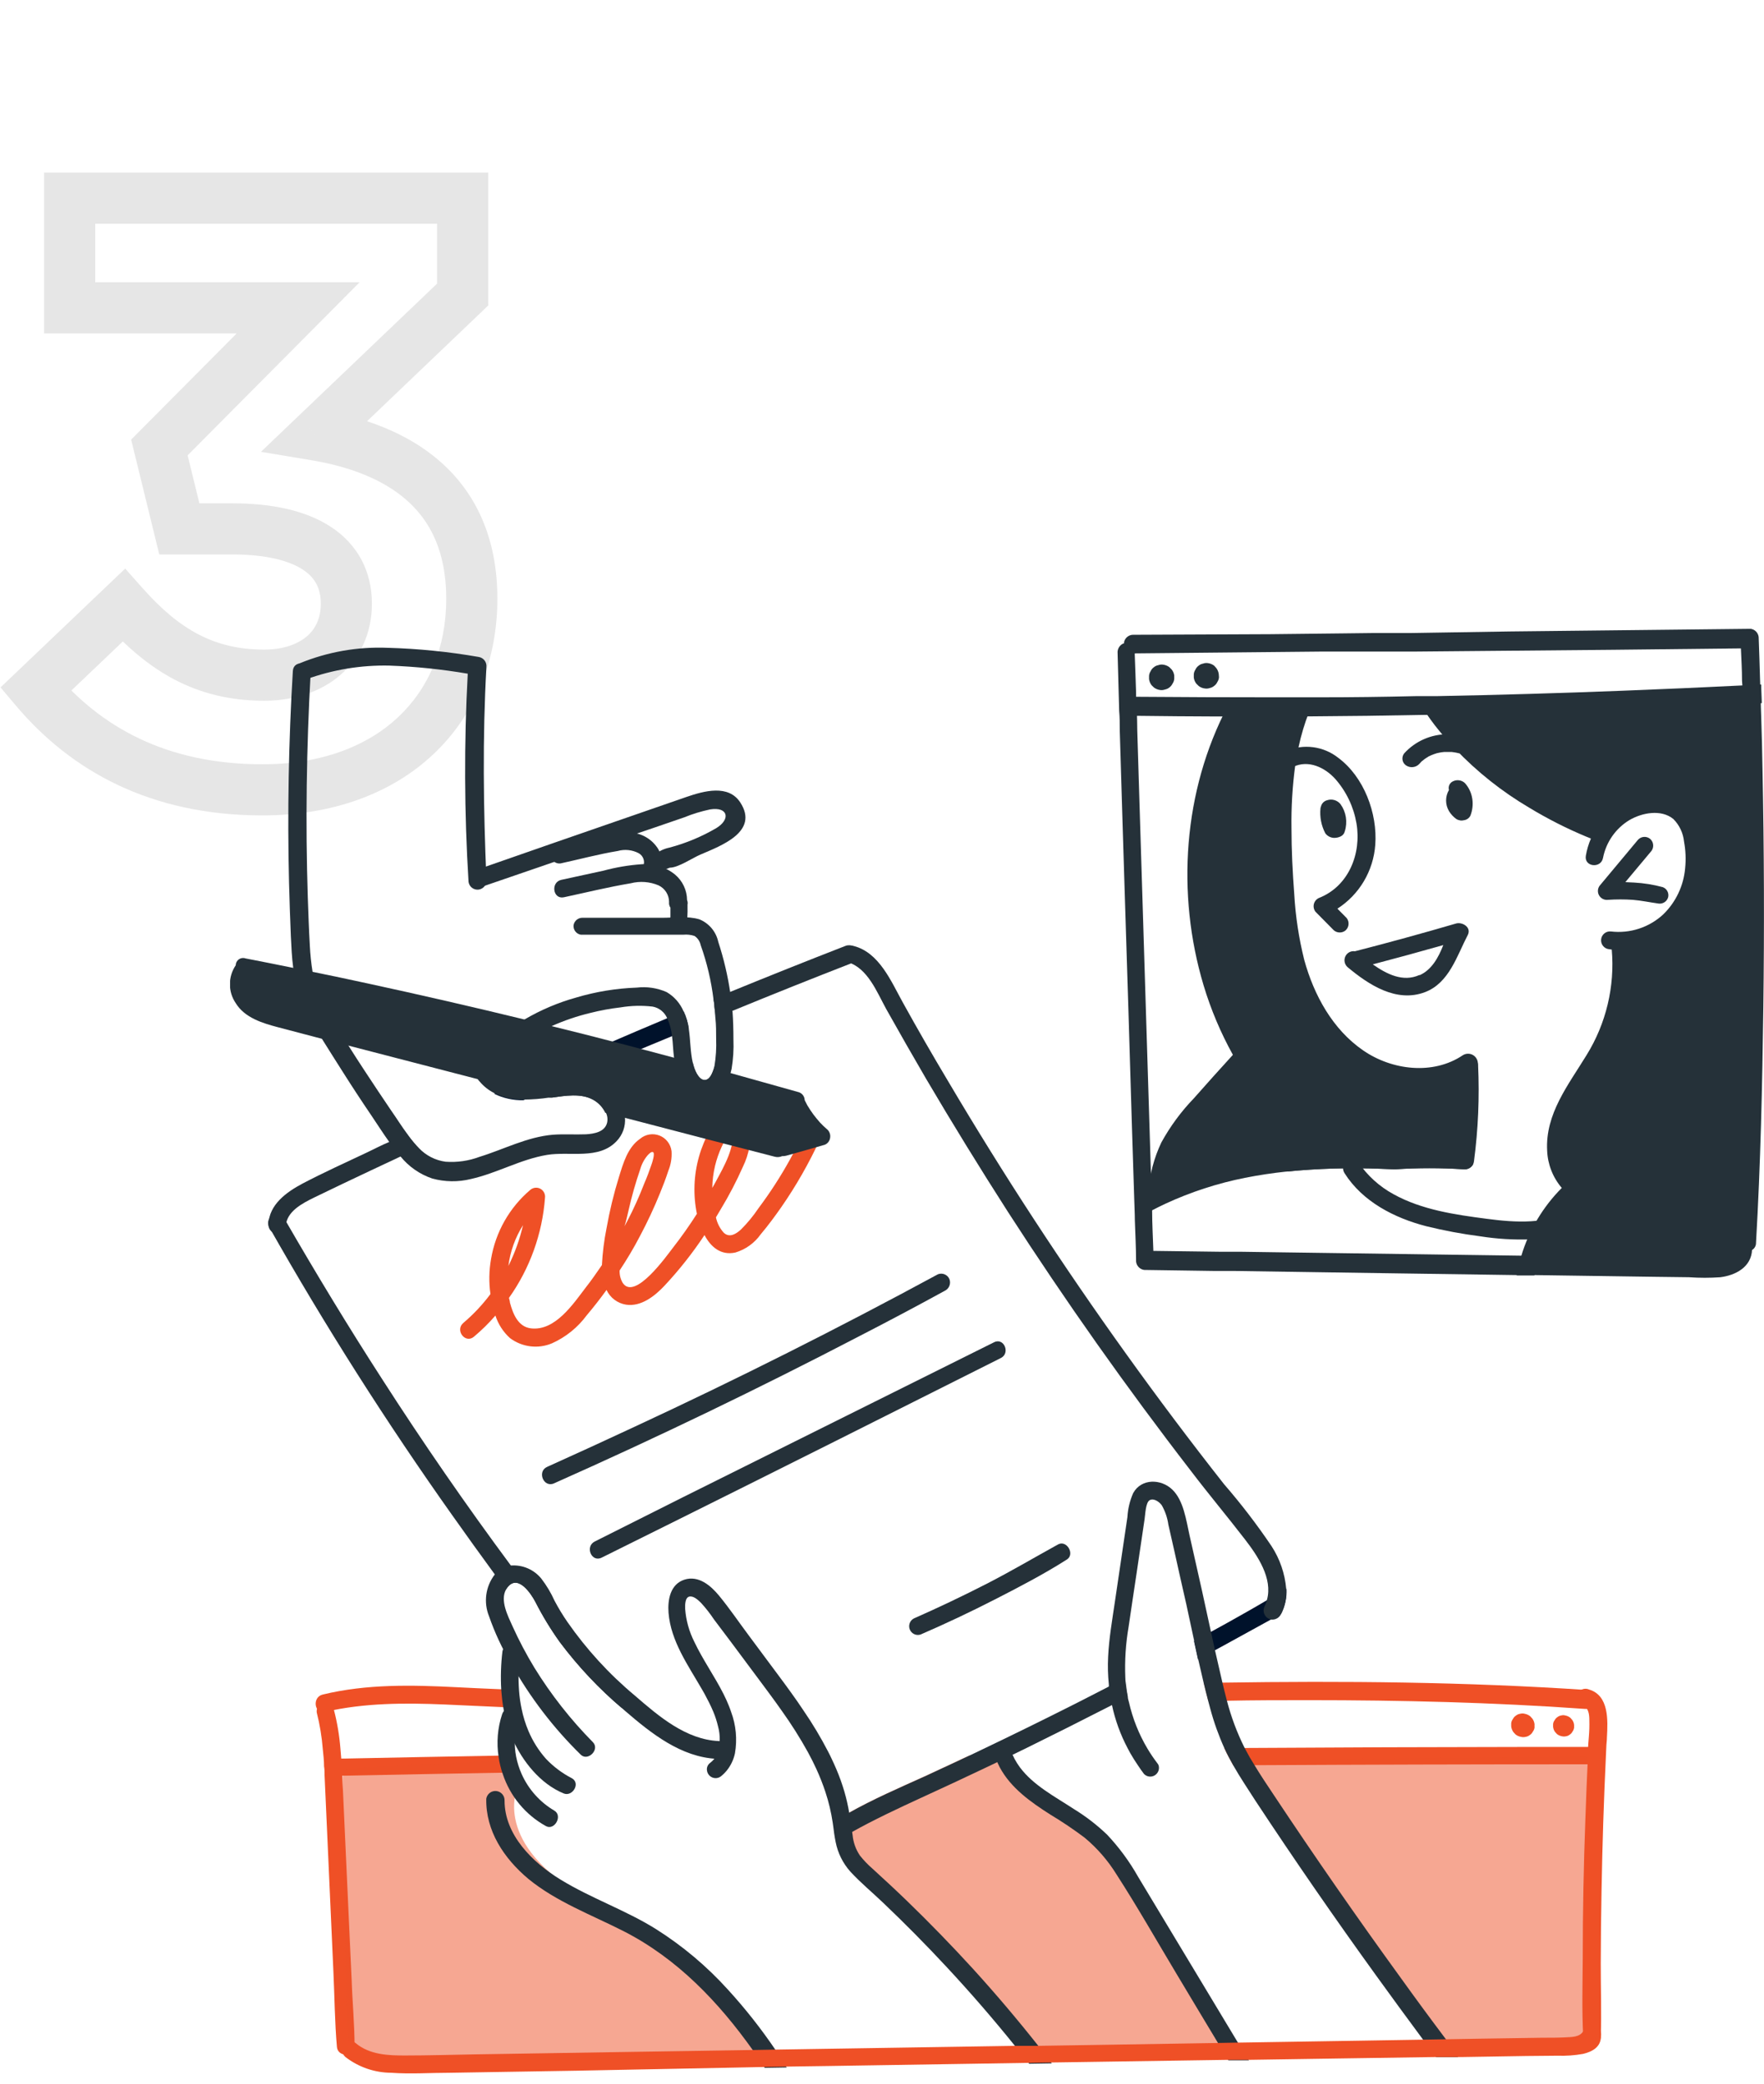 <svg width="138" height="163" viewBox="0 0 138 163" fill="none" xmlns="http://www.w3.org/2000/svg">
<path d="M23.325 24.08L24.743 25.49L28.133 22.08H23.325V24.08ZM12.47 35L11.051 33.59L10.26 34.386L10.527 35.476L12.47 35ZM14.03 41.37L12.087 41.846L12.46 43.37H14.03V41.37ZM9.674 47.35L11.169 46.021L9.794 44.474L8.295 45.902L9.674 47.35ZM2.784 53.915L1.405 52.467L0.041 53.767L1.257 55.206L2.784 53.915ZM24.689 34.025L23.308 32.578L20.416 35.34L24.361 35.998L24.689 34.025ZM36.194 23.04L37.576 24.486L38.194 23.896V23.04H36.194ZM36.194 15.5H38.194V13.5H36.194V15.5ZM5.449 15.5V13.5H3.449V15.5H5.449ZM5.449 24.08H3.449V26.08H5.449V24.08ZM21.906 22.67L11.051 33.59L13.888 36.41L24.743 25.49L21.906 22.67ZM10.527 35.476L12.087 41.846L15.972 40.894L14.412 34.524L10.527 35.476ZM14.03 43.37H18.189V39.37H14.03V43.37ZM18.189 43.37C20.857 43.37 22.638 43.863 23.69 44.554C24.628 45.169 25.095 45.997 25.095 47.22H29.095C29.095 44.673 27.968 42.576 25.884 41.209C23.914 39.917 21.242 39.37 18.189 39.37V43.37ZM25.095 47.22C25.095 48.385 24.664 49.215 23.995 49.783C23.294 50.379 22.178 50.81 20.66 50.81V54.81C22.911 54.81 25.012 54.169 26.586 52.831C28.193 51.465 29.095 49.5 29.095 47.22H25.095ZM20.66 50.81C16.774 50.81 14.029 49.239 11.169 46.021L8.18 48.679C11.56 52.481 15.315 54.81 20.66 54.81V50.81ZM8.295 45.902L1.405 52.467L4.164 55.363L11.054 48.798L8.295 45.902ZM1.257 55.206C5.52 60.251 11.725 63.78 20.529 63.78V59.78C12.954 59.78 7.849 56.809 4.312 52.624L1.257 55.206ZM20.529 63.78C26.017 63.78 30.632 62.068 33.892 59.004C37.158 55.935 38.91 51.651 38.91 46.83H34.91C34.91 50.654 33.541 53.845 31.152 56.089C28.757 58.34 25.182 59.78 20.529 59.78V63.78ZM38.91 46.83C38.91 42.043 37.2 38.54 34.462 36.124C31.798 33.774 28.332 32.605 25.018 32.052L24.361 35.998C27.287 36.486 29.931 37.461 31.816 39.124C33.629 40.723 34.91 43.102 34.91 46.83H38.91ZM26.071 35.471L37.576 24.486L34.813 21.593L23.308 32.578L26.071 35.471ZM38.194 23.04V15.5H34.194V23.04H38.194ZM36.194 13.5H5.449V17.5H36.194V13.5ZM3.449 15.5V24.08H7.449V15.5H3.449ZM5.449 26.08H23.325V22.08H5.449V26.08Z" fill="black" fill-opacity="0.1"/>
<g clip-path="url(#clip0_266_1910)">
<path d="M27.74 160.119C27.74 160.919 26.433 160.913 26.359 160.119C26.187 158.18 26.176 156.206 26.084 154.256L25.62 143.939C25.54 142.241 25.471 140.544 25.391 138.846C25.391 138.616 25.391 138.386 25.351 138.156C25.351 137.713 25.299 137.27 25.253 136.821C25.177 135.85 25.018 134.887 24.778 133.944C24.755 133.765 24.801 133.584 24.908 133.439C25.015 133.294 25.174 133.197 25.351 133.167C25.528 133.146 25.707 133.194 25.851 133.301C25.994 133.408 26.092 133.566 26.124 133.742C26.382 134.742 26.553 135.762 26.634 136.792C26.674 137.235 26.709 137.684 26.732 138.133C26.754 138.582 26.777 138.904 26.794 139.284C26.955 142.736 27.113 146.202 27.27 149.681L27.511 154.86C27.568 156.638 27.74 158.382 27.74 160.119Z" fill="#EF5026"/>
<path d="M40.533 133.581L39.107 133.518L34.804 133.322C31.67 133.19 28.502 133.19 25.437 133.898C24.583 134.105 24.4 132.747 25.242 132.545C28.679 131.711 32.22 131.792 35.721 131.97C36.798 132.028 37.869 132.074 38.946 132.12L40.333 132.177C40.368 132.649 40.435 133.118 40.533 133.581Z" fill="#EF5026"/>
<path d="M40.505 138.662H39.038C35.039 138.731 31.04 138.806 27.041 138.887H25.66C25.66 138.438 25.608 137.995 25.563 137.552H26.943C30.87 137.471 34.794 137.396 38.717 137.327L40.086 137.298C40.173 137.768 40.313 138.225 40.505 138.662Z" fill="#EF5026"/>
<path d="M96.285 160.465L81.692 160.626H80.827C80.827 160.626 67.478 146.2 66.47 145.089C66.175 144.692 65.955 144.243 65.822 143.766C65.679 143.346 65.542 142.868 65.41 142.368C65.037 140.923 64.728 139.295 64.568 138.369C64.487 137.908 64.436 137.626 64.436 137.626H65.009C65.129 137.868 65.244 138.121 65.347 138.374C65.594 138.952 65.806 139.544 65.983 140.147C66.141 140.693 66.268 141.248 66.361 141.81C68.286 140.722 70.337 139.836 72.337 138.933L73.7 138.3L75.809 137.316L78.433 137.235L78.616 137.546C78.725 137.724 78.879 137.972 79.063 138.248C79.428 138.792 79.838 139.304 80.289 139.778C81.303 140.797 84.597 143.173 85.949 143.599C87.302 144.025 96.285 160.465 96.285 160.465Z" fill="#EF5026" fill-opacity="0.5"/>
<path d="M39.691 137.73L40.533 139.681C40.533 139.681 38.425 143.841 45.117 147.995C51.809 152.15 54.41 153.001 56.524 156.143C57.647 157.779 58.684 159.473 59.629 161.218C59.629 161.218 30.845 161.483 29.659 161.483C28.473 161.483 27.213 161.144 27.127 158.031C27.041 154.918 26.789 138.858 26.789 138.518C26.789 138.179 39.691 137.73 39.691 137.73Z" fill="#EF5026" fill-opacity="0.5"/>
<path d="M123.992 133.667C116.813 133.155 109.611 132.983 102.41 132.983C100.255 132.983 98.107 132.983 95.953 133.029H94.526C94.4 132.557 94.285 132.085 94.171 131.613H95.597C105.125 131.469 114.653 131.55 124.158 132.189C125.08 132.269 124.909 133.737 123.992 133.667Z" fill="#EF5026"/>
<path d="M125.596 136.648C125.596 136.855 125.567 137.051 125.562 137.224C125.562 137.484 125.55 137.743 125.527 138H124.129C115.444 138 106.758 138.023 98.073 138.069H96.474C96.354 137.857 96.239 137.649 96.125 137.431C96.01 137.212 95.884 136.965 95.775 136.723H97.316C104.715 136.677 112.109 136.65 119.5 136.642H125.596V136.648Z" fill="#EF5026"/>
<path d="M96.789 137.644L112.671 160.125C112.671 160.125 124.129 160.7 124.33 159.619C124.53 158.537 124.748 137.39 124.748 137.39L96.789 137.644Z" fill="#EF5026" fill-opacity="0.5"/>
<path d="M100.227 126.227L99.425 126.676L95.752 128.696L94.99 129.11C94.572 129.346 94.148 129.576 93.724 129.806C93.615 129.329 93.512 128.846 93.409 128.362L94.675 127.672L96.044 126.918C97.076 126.342 98.096 125.767 99.115 125.163L100.645 124.277C100.68 124.953 100.536 125.626 100.227 126.227Z" fill="#00122B"/>
<path d="M48.692 133.639C46.876 132.102 45.239 130.365 43.81 128.46C43.087 127.454 42.441 126.394 41.88 125.289C41.542 124.651 40.562 123.172 39.754 124.093C39.692 124.161 39.639 124.236 39.594 124.317C39.301 123.931 39.021 123.534 38.723 123.166C37.6 121.632 36.496 120.097 35.411 118.563C30.236 111.268 25.434 103.712 21.025 95.926C20.955 95.757 20.954 95.567 21.022 95.398C21.091 95.229 21.224 95.094 21.392 95.023C21.559 94.958 21.744 94.959 21.91 95.026C22.076 95.094 22.21 95.222 22.285 95.385C24.721 99.603 27.241 103.763 29.883 107.854C33.087 112.841 36.45 117.709 39.972 122.458C41.584 124.63 43.236 126.787 44.928 128.932C46.161 130.516 47.416 132.085 48.692 133.639Z" fill="#253139"/>
<path d="M32.57 89.608C32.627 89.671 32.69 89.74 32.753 89.798L31.332 90.46L29.04 91.536C27.551 92.238 26.061 92.945 24.572 93.67C23.649 94.125 22.417 94.752 22.354 95.92C22.303 96.806 20.979 96.634 21.002 95.765C21.048 94.211 22.429 93.233 23.666 92.577C25.322 91.708 27.029 90.937 28.72 90.137C29.292 89.867 29.865 89.562 30.438 89.326L31.819 88.676C32.051 89.001 32.302 89.312 32.57 89.608Z" fill="#253139"/>
<path d="M53.487 79.107C53.687 79.539 53.822 79.999 53.888 80.47L52.571 81.046C50.027 82.093 47.489 83.173 44.956 84.285C43.621 84.861 42.286 85.436 40.946 86.058C40.153 86.073 39.368 85.899 38.654 85.551L40.763 84.608C42.94 83.637 45.119 82.678 47.3 81.731C48.932 81.023 50.577 80.326 52.215 79.636L53.487 79.107Z" fill="#00122B"/>
<path d="M66.699 75.309C63.559 76.529 60.431 77.779 57.314 79.061L56.306 79.469L55.968 79.613C55.968 79.32 55.922 79.038 55.888 78.727C55.888 78.537 55.848 78.341 55.819 78.151C56.26 77.962 56.701 77.783 57.142 77.576C60.141 76.349 63.145 75.15 66.155 73.98C66.968 73.68 67.518 74.981 66.699 75.309Z" fill="#253139"/>
<path d="M100.227 126.227C100.16 126.38 100.045 126.506 99.901 126.587C99.756 126.668 99.589 126.699 99.425 126.676L99.304 126.636C99.13 126.567 98.99 126.431 98.914 126.259C98.838 126.087 98.832 125.892 98.898 125.715C98.99 125.532 99.063 125.339 99.115 125.14C99.585 123.46 98.382 121.687 97.397 120.41C96.004 118.603 94.532 116.848 93.163 115.047C88.125 108.522 83.36 101.778 78.868 94.816C76.653 91.363 74.508 87.876 72.434 84.354C71.388 82.559 70.354 80.752 69.335 78.934C68.607 77.616 67.879 75.7 66.292 75.251C66.21 75.219 66.134 75.172 66.07 75.11C66.006 75.049 65.955 74.976 65.919 74.894C65.883 74.813 65.864 74.725 65.862 74.637C65.86 74.548 65.876 74.459 65.908 74.377C65.977 74.213 66.106 74.082 66.267 74.01C66.429 73.939 66.612 73.932 66.779 73.991C68.779 74.498 69.713 76.759 70.618 78.393C71.764 80.465 72.948 82.523 74.17 84.567C78.498 91.883 83.142 98.995 88.104 105.904C90.579 109.356 93.13 112.751 95.758 116.089C97.094 117.629 98.335 119.248 99.476 120.939C100.127 121.94 100.52 123.086 100.622 124.277C100.664 124.951 100.528 125.624 100.227 126.227Z" fill="#253139"/>
<path d="M62.843 88.647C62.194 90.04 61.449 91.386 60.614 92.675C60.213 93.296 59.784 93.906 59.337 94.505C58.936 95.103 58.478 95.66 57.968 96.168C57.584 96.519 57.068 96.847 56.615 96.415C56.312 96.077 56.102 95.664 56.008 95.218C56.14 95 56.272 94.781 56.398 94.562C57.039 93.501 57.614 92.4 58.117 91.265C58.601 90.278 58.8 89.173 58.689 88.077C58.587 87.525 58.34 87.011 57.973 86.587C57.907 86.505 57.823 86.439 57.728 86.394C57.633 86.349 57.529 86.325 57.423 86.325C57.318 86.325 57.214 86.349 57.119 86.394C57.024 86.439 56.94 86.505 56.873 86.587C55.843 87.688 55.091 89.022 54.681 90.476C54.272 91.93 54.216 93.462 54.519 94.942C53.934 95.859 53.31 96.743 52.645 97.595C52.169 98.205 49.66 101.772 48.715 100.345C48.544 100.051 48.46 99.713 48.474 99.373C49.047 98.504 49.563 97.647 50.055 96.703C50.636 95.613 51.16 94.493 51.625 93.348C51.86 92.773 52.084 92.197 52.284 91.576C52.485 91.09 52.571 90.564 52.536 90.04C52.503 89.771 52.399 89.516 52.233 89.301C52.068 89.087 51.849 88.921 51.598 88.822C51.347 88.722 51.074 88.693 50.807 88.736C50.541 88.779 50.291 88.893 50.084 89.067C49.093 89.746 48.755 90.995 48.417 92.076C48.011 93.388 47.688 94.724 47.449 96.076C47.258 97.025 47.138 97.986 47.088 98.953C46.687 99.528 46.28 100.132 45.844 100.679C44.847 101.985 43.432 104.131 41.53 103.901C40.516 103.775 40.127 102.75 39.892 101.882C39.892 101.761 39.84 101.64 39.817 101.519C41.45 99.218 42.425 96.511 42.636 93.693C42.655 93.553 42.63 93.41 42.566 93.283C42.502 93.156 42.402 93.052 42.278 92.984C42.154 92.916 42.012 92.888 41.871 92.903C41.731 92.917 41.598 92.974 41.49 93.066C39.857 94.449 38.767 96.371 38.413 98.487C38.255 99.39 38.239 100.312 38.368 101.22C37.747 102.052 37.034 102.811 36.242 103.481C35.578 104.057 36.403 105.121 37.073 104.557C37.677 104.051 38.241 103.497 38.757 102.9C38.976 103.581 39.372 104.19 39.903 104.667C40.366 105.014 40.911 105.234 41.485 105.305C42.059 105.377 42.641 105.298 43.175 105.075C44.257 104.591 45.196 103.834 45.902 102.877C46.44 102.24 46.956 101.58 47.449 100.898C47.591 101.2 47.805 101.463 48.071 101.664C48.338 101.864 48.649 101.996 48.978 102.048C50.153 102.227 51.23 101.369 51.98 100.57C53.133 99.338 54.181 98.012 55.114 96.605C55.596 97.52 56.386 98.222 57.532 97.969C58.33 97.729 59.026 97.229 59.509 96.547C60.082 95.868 60.614 95.149 61.124 94.418C62.278 92.755 63.284 90.993 64.132 89.153C64.499 88.348 63.221 87.847 62.843 88.647ZM40.917 95.828C40.661 96.934 40.276 98.006 39.771 99.022C39.916 97.886 40.307 96.796 40.917 95.828ZM49.179 94.643C49.422 93.566 49.724 92.504 50.084 91.461C50.196 91.061 50.391 90.691 50.657 90.373C50.749 90.275 50.983 90.011 51.11 90.137C51.236 90.264 51.035 90.903 50.966 91.093C50.794 91.593 50.611 92.094 50.393 92.589C50.011 93.582 49.572 94.555 49.076 95.506C49.007 95.644 48.927 95.776 48.858 95.915C48.995 95.477 49.081 95.046 49.179 94.643ZM55.939 91.19C56.188 90.15 56.644 89.171 57.28 88.313C57.578 89.637 56.598 91.305 56.042 92.341C55.939 92.543 55.825 92.738 55.722 92.917C55.731 92.335 55.804 91.756 55.939 91.19Z" fill="#EF5026"/>
<path d="M48.239 89.257C46.847 90.736 44.578 90.04 42.802 90.333C40.734 90.672 38.878 91.766 36.838 92.22C35.843 92.466 34.801 92.452 33.813 92.18C32.84 91.852 31.98 91.253 31.332 90.454C31.292 90.408 31.252 90.368 31.218 90.322C30.948 89.999 30.696 89.66 30.45 89.32C29.963 88.641 29.516 87.933 29.052 87.249C28.288 86.125 27.547 84.995 26.829 83.86C26.285 83.014 25.74 82.133 25.213 81.299C25.047 81.028 24.887 80.758 24.726 80.488C24.074 79.447 23.565 78.322 23.214 77.144C23.091 76.672 22.999 76.191 22.939 75.706C22.83 74.889 22.795 74.06 22.755 73.237C22.698 71.845 22.646 70.447 22.612 69.054C22.478 63.53 22.578 58.006 22.91 52.482C22.962 51.584 24.337 51.751 24.302 52.638C23.976 58.478 23.89 64.336 24.079 70.182C24.125 71.448 24.165 72.719 24.239 73.986C24.272 74.662 24.343 75.336 24.451 76.005C24.536 76.506 24.669 76.997 24.846 77.472C25.271 78.533 25.805 79.545 26.439 80.493C26.714 80.942 27.012 81.385 27.287 81.828C27.694 82.479 28.112 83.123 28.536 83.767C29.216 84.803 29.905 85.837 30.605 86.869C31.011 87.444 31.407 88.083 31.842 88.67C32.071 88.995 32.317 89.306 32.581 89.602C32.638 89.665 32.701 89.735 32.764 89.792C33.319 90.382 34.06 90.762 34.861 90.868C35.765 90.933 36.672 90.802 37.52 90.483C39.399 89.907 41.227 88.929 43.249 88.756C44.114 88.693 44.968 88.756 45.844 88.722C46.475 88.681 47.311 88.549 47.494 87.818C47.555 87.546 47.519 87.261 47.391 87.013C47.167 86.584 46.817 86.235 46.389 86.012C45.438 85.494 44.212 85.707 43.192 85.85H42.968C42.303 85.951 41.63 86.003 40.957 86.006C40.164 86.021 39.379 85.847 38.666 85.499C38.226 85.278 37.836 84.969 37.52 84.59C37.441 84.517 37.38 84.429 37.339 84.329C37.298 84.231 37.279 84.124 37.283 84.017C37.287 83.909 37.315 83.805 37.363 83.709C37.411 83.613 37.48 83.529 37.563 83.463C37.647 83.397 37.744 83.349 37.848 83.324C37.952 83.299 38.06 83.296 38.164 83.317C38.269 83.338 38.368 83.381 38.455 83.444C38.541 83.507 38.613 83.588 38.666 83.681C38.934 83.963 39.258 84.187 39.617 84.337C39.976 84.488 40.362 84.562 40.751 84.556C40.972 84.57 41.194 84.57 41.416 84.556C42.602 84.498 43.776 84.205 44.962 84.234C45.2 84.238 45.437 84.257 45.672 84.291C46.278 84.366 46.856 84.584 47.361 84.927C47.866 85.27 48.283 85.729 48.577 86.265C48.762 86.622 48.87 87.014 48.892 87.416C48.92 87.751 48.876 88.09 48.764 88.407C48.651 88.725 48.472 89.014 48.239 89.257Z" fill="#253139"/>
<path d="M53.785 70.763C53.805 70.68 53.805 70.593 53.785 70.51L53.751 70.406C53.747 70.024 53.661 69.646 53.498 69.3C53.335 68.955 53.098 68.649 52.806 68.404C52.072 67.809 51.138 67.52 50.199 67.598C49.186 67.669 48.182 67.838 47.202 68.105L43.919 68.818C43.06 69.002 43.249 70.366 44.114 70.182C45.833 69.814 47.586 69.382 49.339 69.089C50.063 68.903 50.827 68.96 51.516 69.25C51.763 69.365 51.972 69.549 52.118 69.779C52.264 70.009 52.342 70.277 52.341 70.55C52.322 70.708 52.361 70.868 52.45 70.999V71.724C52.428 71.809 52.428 71.898 52.45 71.983C52.466 72.069 52.506 72.149 52.565 72.213C52.62 72.285 52.689 72.345 52.768 72.39C52.846 72.434 52.933 72.462 53.023 72.472C53.109 72.483 53.197 72.477 53.281 72.453C53.364 72.429 53.442 72.389 53.51 72.334L53.642 72.207C53.713 72.11 53.757 71.994 53.768 71.874C53.791 71.488 53.791 71.126 53.785 70.763Z" fill="#253139"/>
<path d="M38.053 52.166C38.071 51.98 38.016 51.795 37.901 51.649C37.785 51.503 37.618 51.408 37.434 51.383C35.086 50.975 32.712 50.736 30.329 50.67C27.978 50.574 25.634 50.986 23.454 51.878C23.303 51.956 23.186 52.089 23.128 52.249C23.069 52.41 23.073 52.587 23.139 52.745C23.205 52.903 23.328 53.03 23.483 53.1C23.638 53.171 23.814 53.181 23.976 53.127C26.056 52.374 28.256 52.013 30.467 52.062C32.52 52.138 34.566 52.349 36.592 52.695C36.3 58.12 36.321 63.557 36.655 68.979C36.681 69.165 36.78 69.334 36.93 69.446C37.08 69.559 37.268 69.607 37.454 69.581C37.639 69.554 37.806 69.454 37.919 69.304C38.031 69.153 38.079 68.964 38.053 68.778C37.818 63.237 37.743 57.713 38.053 52.166Z" fill="#253139"/>
<path d="M51.327 66.171C51.079 65.85 50.763 65.589 50.401 65.406C50.039 65.224 49.641 65.126 49.236 65.118C48.319 65.138 47.408 65.278 46.526 65.533L43.661 66.189C43.485 66.217 43.326 66.313 43.219 66.457C43.112 66.601 43.065 66.781 43.089 66.96C43.115 67.136 43.21 67.296 43.353 67.403C43.495 67.511 43.674 67.558 43.851 67.535C45.34 67.213 46.824 66.81 48.325 66.563C48.878 66.408 49.468 66.472 49.975 66.741C50.141 66.836 50.268 66.987 50.334 67.167C50.4 67.347 50.4 67.544 50.336 67.725C50.05 68.415 51.133 69.071 51.516 68.387C51.709 68.041 51.793 67.645 51.76 67.25C51.726 66.855 51.575 66.48 51.327 66.171Z" fill="#253139"/>
<path d="M57.916 62.771C56.982 61.326 55.051 61.873 53.711 62.333L43.358 65.918L37.399 67.995C36.557 68.295 37.102 69.566 37.938 69.278C40.902 68.266 43.858 67.247 46.807 66.223L51.23 64.721L53.522 63.933C54.178 63.665 54.857 63.457 55.55 63.312C56.976 63.081 57.165 64.088 56.037 64.773C54.89 65.444 53.659 65.957 52.376 66.298C51.975 66.378 51.598 66.551 51.276 66.804C51.121 66.938 51.025 67.127 51.006 67.331C50.988 67.535 51.05 67.738 51.178 67.897C51.493 68.191 51.998 68.041 52.393 67.869C53.063 67.869 54.169 67.109 54.794 66.844C56.386 66.16 59.406 65.061 57.916 62.771Z" fill="#253139"/>
<path d="M57.377 81.305C57.408 82.075 57.36 82.846 57.234 83.606C57.211 83.718 57.183 83.833 57.148 83.952C56.816 85.103 56.002 86.161 54.662 85.805C53.321 85.448 52.903 84.021 52.731 82.743C52.697 82.444 52.668 82.168 52.651 81.886C52.634 81.604 52.611 81.311 52.571 81.028C52.522 80.553 52.396 80.088 52.198 79.653C52.098 79.416 51.941 79.208 51.741 79.047C51.541 78.886 51.304 78.778 51.052 78.733C50.217 78.636 49.372 78.657 48.543 78.796C47.749 78.888 46.963 79.032 46.188 79.228C45.15 79.477 44.138 79.822 43.163 80.257C42.667 80.482 42.185 80.736 41.719 81.017C40.505 81.754 39.313 82.95 39.697 84.469C39.715 84.561 39.713 84.656 39.691 84.746C39.668 84.837 39.625 84.921 39.565 84.993C39.448 85.141 39.281 85.241 39.095 85.275C38.91 85.296 38.724 85.244 38.575 85.132C38.426 85.02 38.325 84.855 38.293 84.671C37.852 82.945 38.912 81.259 40.258 80.263C40.516 80.073 40.791 79.895 41.066 79.722C42.325 78.986 43.673 78.416 45.077 78.025C46.619 77.566 48.213 77.305 49.821 77.248C50.615 77.154 51.42 77.276 52.152 77.599C52.744 77.945 53.208 78.474 53.476 79.107C53.681 79.546 53.82 80.013 53.888 80.493C54.02 81.374 53.997 82.283 54.203 83.152C54.226 83.259 54.255 83.365 54.289 83.468C54.398 83.837 54.753 84.654 55.275 84.469C55.578 84.354 55.733 83.929 55.848 83.595C55.848 83.532 55.848 83.468 55.888 83.411C56.008 82.698 56.054 81.975 56.025 81.253C56.025 80.718 56.025 80.177 55.968 79.642C55.968 79.348 55.922 79.066 55.888 78.756C55.888 78.566 55.848 78.37 55.819 78.18C55.642 76.73 55.306 75.304 54.816 73.928C54.755 73.634 54.583 73.376 54.335 73.209C54.051 73.115 53.751 73.082 53.453 73.111H50.783C49.007 73.111 47.219 73.111 45.443 73.111C45.27 73.084 45.115 72.991 45.008 72.852C44.901 72.713 44.852 72.537 44.87 72.363C44.901 72.191 44.995 72.037 45.132 71.931C45.27 71.824 45.442 71.773 45.615 71.787H51.797C52.731 71.787 53.802 71.632 54.713 71.908C55.084 72.058 55.412 72.297 55.67 72.604C55.928 72.911 56.107 73.277 56.191 73.669C56.621 74.982 56.938 76.329 57.137 77.697C57.194 78.054 57.24 78.416 57.274 78.779C57.274 78.9 57.274 79.026 57.309 79.153C57.355 79.803 57.377 80.551 57.377 81.305Z" fill="#253139"/>
<path d="M64.946 88.963C64.935 89.088 64.89 89.208 64.816 89.31C64.743 89.411 64.643 89.49 64.528 89.539C63.519 89.832 62.511 90.114 61.508 90.396C61.404 90.424 61.295 90.436 61.187 90.431C61.007 90.51 60.805 90.526 60.614 90.477C57.032 89.556 53.468 88.632 49.924 87.703L48.887 87.433L47.351 87.036C47.141 86.604 46.805 86.247 46.389 86.012C45.438 85.494 44.212 85.707 43.192 85.85H42.968L39.565 84.976L38.293 84.642L37.388 84.412L31.086 82.778L27.27 81.788L25.207 81.259C24.062 80.96 22.887 80.649 21.73 80.344C20.573 80.039 19.146 79.619 18.441 78.462C18.144 78.027 17.985 77.511 17.985 76.983C17.985 76.456 18.144 75.94 18.441 75.504C18.442 75.413 18.464 75.323 18.506 75.241C18.548 75.16 18.609 75.09 18.683 75.037C18.758 74.984 18.844 74.95 18.934 74.937C19.025 74.924 19.117 74.933 19.203 74.964C20.452 75.205 21.697 75.453 22.939 75.706L24.44 76.011C25.906 76.31 27.369 76.619 28.828 76.937C32.919 77.823 36.998 78.761 41.066 79.751L43.163 80.263L45.753 80.908C48.086 81.498 50.413 82.106 52.731 82.732L54.203 83.123C54.226 83.23 54.255 83.336 54.289 83.439C54.398 83.808 54.753 84.625 55.275 84.441C55.578 84.326 55.733 83.9 55.848 83.566L57.177 83.94C58.941 84.435 60.719 84.934 62.511 85.436C62.638 85.482 62.747 85.566 62.826 85.676C62.905 85.785 62.949 85.917 62.952 86.052C62.986 86.115 63.015 86.184 63.049 86.242C63.084 86.299 63.124 86.386 63.158 86.455C63.33 86.737 63.479 86.967 63.639 87.18C63.8 87.393 63.978 87.606 64.155 87.807L64.304 87.957L64.396 88.054L64.671 88.302C64.77 88.378 64.848 88.48 64.896 88.596C64.945 88.712 64.962 88.839 64.946 88.963Z" fill="#253139"/>
<path d="M97.706 161.155H96.096L95.265 159.763C94.194 157.99 93.134 156.212 92.068 154.434C90.504 151.828 88.997 149.169 87.347 146.614C86.675 145.526 85.832 144.554 84.849 143.737C83.993 143.093 83.104 142.494 82.185 141.942C80.644 140.964 79.08 139.859 78.209 138.231C78.078 137.982 77.965 137.724 77.871 137.459C77.835 137.366 77.82 137.266 77.828 137.166C77.836 137.067 77.866 136.97 77.917 136.884H79.063C79.237 137.366 79.48 137.82 79.785 138.231C80.839 139.652 82.54 140.532 84.001 141.493C84.937 142.066 85.809 142.737 86.603 143.496C87.542 144.492 88.358 145.599 89.032 146.793C90.636 149.447 92.234 152.102 93.827 154.756L96.841 159.763C97.144 160.24 97.425 160.689 97.706 161.155Z" fill="#253139"/>
<path d="M82.283 161.391L80.512 161.42C80.151 160.954 79.785 160.499 79.418 160.045C77.703 157.915 75.915 155.852 74.055 153.853C72.444 152.119 70.782 150.439 69.071 148.812C68.229 148.007 67.312 147.253 66.521 146.39C65.941 145.74 65.545 144.945 65.376 144.088C65.33 143.864 65.29 143.634 65.255 143.392C65.221 143.15 65.186 142.817 65.146 142.575C65.024 141.756 64.833 140.95 64.573 140.164C64.371 139.555 64.135 138.958 63.869 138.374C63.663 137.926 63.439 137.477 63.198 137.039C62.584 135.931 61.907 134.859 61.17 133.829C60.849 133.368 60.511 132.908 60.173 132.448L59.446 131.469L57.154 128.391L55.853 126.665C55.552 126.212 55.217 125.783 54.851 125.382C54.656 125.192 54.278 124.806 53.928 124.881C53.579 124.956 53.59 125.577 53.602 125.859C53.67 126.747 53.912 127.613 54.312 128.408C54.983 129.829 55.899 131.107 56.604 132.505C56.759 132.81 56.902 133.127 57.028 133.443C57.085 133.587 57.142 133.737 57.194 133.898C57.579 134.93 57.684 136.046 57.498 137.131C57.394 137.632 57.172 138.099 56.85 138.495C56.712 138.663 56.557 138.815 56.386 138.95C56.291 139.02 56.18 139.063 56.063 139.077C55.947 139.091 55.828 139.074 55.72 139.028C55.611 138.983 55.517 138.909 55.445 138.816C55.373 138.723 55.326 138.612 55.309 138.495C55.288 138.38 55.301 138.261 55.346 138.153C55.391 138.045 55.465 137.952 55.561 137.885C55.817 137.691 56.015 137.43 56.134 137.131C56.348 136.452 56.362 135.724 56.174 135.037C56.082 134.644 55.957 134.259 55.802 133.886C55.601 133.409 55.367 132.948 55.12 132.494C55.046 132.367 54.971 132.24 54.902 132.114C53.825 130.244 52.485 128.379 52.301 126.158C52.221 125.14 52.433 123.914 53.544 123.557C54.656 123.201 55.613 124.035 56.249 124.806C57.074 125.807 57.813 126.901 58.592 127.942C59.371 128.984 60.15 130.031 60.924 131.078C61.256 131.521 61.589 131.976 61.915 132.43C62.242 132.885 62.562 133.34 62.872 133.811C63.573 134.833 64.21 135.898 64.78 136.999C64.894 137.218 64.992 137.413 65.083 137.615C65.175 137.816 65.318 138.11 65.421 138.363C65.668 138.94 65.88 139.532 66.057 140.135C66.216 140.681 66.342 141.237 66.435 141.798C66.516 142.293 66.584 142.794 66.665 143.3L66.699 143.53C66.751 144.105 66.948 144.658 67.272 145.136C67.566 145.507 67.894 145.85 68.252 146.16C69.163 146.988 70.068 147.828 70.95 148.68C72.722 150.395 74.441 152.163 76.106 153.985C77.883 155.938 79.588 157.948 81.223 160.016L81.704 160.626L82.283 161.391Z" fill="#253139"/>
<path d="M56.077 137.575C53.275 137.436 50.961 135.595 48.921 133.84L48.692 133.639C46.876 132.102 45.239 130.365 43.81 128.46C43.087 127.454 42.441 126.394 41.88 125.289C41.542 124.651 40.562 123.172 39.754 124.093C39.692 124.161 39.639 124.236 39.594 124.317C39.101 125.18 39.731 126.389 40.092 127.194C40.599 128.314 41.173 129.401 41.811 130.451C43.114 132.562 44.651 134.518 46.394 136.28C46.933 136.855 45.993 137.782 45.438 137.252C43.285 135.146 41.446 132.739 39.978 130.106C39.282 128.94 38.706 127.706 38.259 126.423C38.04 125.887 37.967 125.302 38.045 124.729C38.123 124.155 38.351 123.612 38.706 123.155C38.778 123.072 38.857 122.995 38.941 122.924C39.226 122.672 39.578 122.508 39.955 122.453C40.407 122.416 40.861 122.49 41.278 122.668C41.695 122.847 42.063 123.124 42.349 123.477C42.759 124.01 43.105 124.589 43.381 125.203C43.684 125.777 44.021 126.332 44.389 126.866C45.883 129.012 47.655 130.947 49.66 132.62C51.539 134.249 53.671 136.073 56.237 136.182C57.148 136.217 56.959 137.626 56.077 137.575Z" fill="#253139"/>
<path d="M44.097 140.279C42.275 139.531 40.871 137.77 40.086 135.998C39.758 135.231 39.521 134.427 39.382 133.604C39.301 133.144 39.25 132.678 39.216 132.212C39.154 131.194 39.185 130.174 39.307 129.162C39.338 128.99 39.432 128.837 39.571 128.733C39.71 128.629 39.884 128.582 40.056 128.602C40.228 128.621 40.387 128.707 40.499 128.839C40.611 128.972 40.668 129.143 40.659 129.317C40.553 130.298 40.536 131.286 40.608 132.269C40.643 132.739 40.71 133.206 40.808 133.668C40.927 134.26 41.106 134.838 41.341 135.394C41.676 136.189 42.139 136.924 42.711 137.569C43.295 138.185 43.979 138.698 44.733 139.088C45.443 139.473 44.79 140.561 44.097 140.279Z" fill="#253139"/>
<path d="M42.711 142.834C41.117 141.955 39.912 140.504 39.336 138.771C39.182 138.337 39.073 137.888 39.009 137.431C38.831 136.307 38.926 135.156 39.284 134.076C39.559 133.247 40.808 133.748 40.539 134.577C40.25 135.492 40.194 136.465 40.379 137.408C40.471 137.869 40.613 138.318 40.803 138.748C41.339 139.953 42.236 140.959 43.369 141.625C44.04 142.028 43.381 143.202 42.711 142.834Z" fill="#253139"/>
<path d="M61.543 161.713L59.824 161.742C59.715 161.569 59.595 161.391 59.474 161.218C59.279 160.931 59.079 160.643 58.901 160.367C56.237 156.621 53.006 153.203 48.772 151.045C46.257 149.768 43.501 148.743 41.324 146.954C39.41 145.343 37.989 143.191 38.041 140.688C38.073 140.506 38.172 140.344 38.318 140.233C38.465 140.123 38.648 140.072 38.83 140.092C39.012 140.112 39.18 140.2 39.299 140.34C39.419 140.479 39.481 140.659 39.473 140.843C39.473 143.519 41.651 145.676 43.862 147.023C46.245 148.484 48.944 149.405 51.31 150.884C53.401 152.202 55.301 153.801 56.959 155.637C58.311 157.117 59.554 158.694 60.678 160.355C60.97 160.816 61.268 161.253 61.543 161.713Z" fill="#253139"/>
<path d="M88.213 132.735L87.324 133.196L86.952 133.386C84.66 134.559 82.369 135.71 80.077 136.838L79.991 136.878L78.627 137.54L77.121 138.259C75.459 139.053 73.78 139.83 72.102 140.601C70.24 141.459 68.378 142.327 66.602 143.323C66.521 142.817 66.453 142.316 66.372 141.821C68.297 140.734 70.349 139.847 72.348 138.944L73.712 138.311L75.82 137.327L76.651 136.93C79.118 135.752 81.576 134.546 84.024 133.311C84.912 132.856 85.806 132.407 86.689 131.947L86.935 131.82L88.001 131.245C88.001 131.458 88.029 131.613 88.052 131.774C88.104 132.091 88.15 132.413 88.213 132.735Z" fill="#253139"/>
<path d="M114.075 160.913H112.356C112.001 160.447 111.657 159.981 111.307 159.509C110.081 157.856 108.868 156.199 107.669 154.538C104.419 150.042 101.266 145.477 98.21 140.843C97.637 139.945 97.024 139.042 96.491 138.104C96.371 137.891 96.256 137.684 96.142 137.465C96.027 137.247 95.901 136.999 95.792 136.757C95.341 135.761 94.971 134.73 94.687 133.673C94.629 133.466 94.572 133.259 94.52 133.052C94.394 132.58 94.28 132.108 94.165 131.636C94.022 131.026 93.879 130.416 93.741 129.806C93.632 129.329 93.529 128.846 93.426 128.362L92.807 125.485C92.487 124.081 92.171 122.683 91.862 121.279C91.707 120.606 91.558 119.932 91.404 119.259C91.329 118.724 91.154 118.209 90.888 117.74C90.71 117.487 90.281 117.165 89.948 117.337C89.616 117.51 89.599 118.488 89.542 118.828C89.33 120.249 89.123 121.664 88.912 123.086C88.7 124.507 88.493 125.853 88.293 127.24C88.067 128.553 87.98 129.885 88.035 131.216C88.035 131.429 88.064 131.584 88.086 131.746C88.121 132.068 88.167 132.39 88.23 132.712C88.23 132.862 88.287 133.006 88.321 133.15C88.61 134.425 89.097 135.646 89.765 136.769C90.002 137.168 90.262 137.552 90.544 137.92C90.587 137.971 90.62 138.029 90.642 138.092C90.683 138.239 90.674 138.395 90.617 138.536C90.559 138.677 90.457 138.795 90.325 138.871C90.194 138.947 90.041 138.977 89.891 138.956C89.74 138.934 89.601 138.864 89.496 138.754C89.335 138.541 89.181 138.328 89.037 138.104C88.82 137.787 88.614 137.465 88.424 137.131C88.356 137.005 88.287 136.884 88.224 136.757C87.654 135.684 87.238 134.535 86.986 133.345L86.946 133.167C86.857 132.741 86.79 132.311 86.746 131.878C86.743 131.838 86.743 131.797 86.746 131.757C86.672 131.042 86.653 130.323 86.689 129.605C86.757 128.155 87.009 126.728 87.221 125.278L87.874 120.859L88.201 118.649C88.238 118.003 88.391 117.37 88.654 116.779C89.295 115.628 90.831 115.663 91.713 116.514C92.595 117.366 92.79 118.885 93.059 120.088L94.022 124.369C94.263 125.451 94.499 126.536 94.732 127.626C94.835 128.103 94.944 128.587 95.047 129.064C95.237 129.904 95.426 130.733 95.621 131.567C95.729 132.039 95.85 132.505 95.97 132.971C96.301 134.262 96.767 135.514 97.362 136.706C97.391 136.763 97.419 136.821 97.454 136.878C97.66 137.275 97.883 137.661 98.118 138.029C98.6 138.829 99.121 139.612 99.642 140.388C102.851 145.222 106.159 149.986 109.566 154.682C110.711 156.277 111.878 157.864 113.066 159.44L114.075 160.913Z" fill="#253139"/>
<path d="M115.604 83.324C115.565 83.48 115.466 83.615 115.329 83.698C114.987 83.925 114.627 84.121 114.252 84.285C111.387 85.58 107.881 84.947 105.383 83.014C102.782 81.011 101.275 77.95 100.513 74.814C100.098 72.989 99.845 71.131 99.757 69.261C99.642 67.403 99.579 65.538 99.614 63.674C99.6 60.957 100.033 58.256 100.897 55.681H102.415C102.064 56.573 101.788 57.493 101.59 58.432C101.482 58.921 101.396 59.416 101.321 59.916C101.106 61.528 101.01 63.153 101.035 64.779C101.035 66.505 101.121 68.231 101.252 69.957C101.352 71.685 101.613 73.4 102.032 75.079C102.788 77.835 104.254 80.522 106.644 82.162C108.884 83.71 112.104 84.113 114.441 82.536C114.567 82.457 114.713 82.416 114.862 82.419C115.01 82.421 115.155 82.467 115.278 82.551C115.401 82.634 115.497 82.752 115.555 82.889C115.613 83.026 115.63 83.178 115.604 83.324Z" fill="#253139"/>
<path d="M115.312 90.828C115.305 90.919 115.277 91.007 115.232 91.087C115.161 91.212 115.056 91.313 114.929 91.38C114.802 91.446 114.658 91.474 114.516 91.461C112.726 91.343 110.931 91.343 109.142 91.461C108.781 91.461 108.42 91.426 108.064 91.421C105.58 91.321 103.091 91.394 100.616 91.639C101.096 91.42 101.592 91.239 102.1 91.098C104.123 90.542 106.196 90.186 108.288 90.034C108.391 90.034 108.494 90.034 108.597 90.034C110.386 89.896 112.183 89.896 113.971 90.034C114.162 88.124 114.256 86.205 114.252 84.285C114.252 83.963 114.252 83.652 114.252 83.33C114.252 82.53 115.581 82.53 115.633 83.301C115.748 85.815 115.641 88.334 115.312 90.828Z" fill="#253139"/>
<path d="M133.159 65.671C133.046 64.757 132.67 63.897 132.076 63.196C130.856 61.942 128.868 61.931 127.361 62.621C126.501 63.016 125.751 63.616 125.175 64.369C124.6 65.123 124.217 66.006 124.061 66.942C123.923 67.811 125.252 67.955 125.407 67.098C125.527 66.489 125.772 65.911 126.128 65.403C126.483 64.894 126.94 64.466 127.47 64.146C128.455 63.57 129.945 63.277 130.907 64.059C131.38 64.534 131.676 65.158 131.744 65.826C131.872 66.514 131.901 67.218 131.83 67.915C131.709 69.288 131.099 70.572 130.111 71.528C129.565 72.032 128.918 72.411 128.213 72.64C127.508 72.87 126.762 72.944 126.026 72.858C125.843 72.837 125.659 72.89 125.515 73.006C125.371 73.121 125.279 73.289 125.258 73.473C125.238 73.657 125.291 73.842 125.406 73.986C125.521 74.131 125.688 74.224 125.871 74.244C126.724 74.379 127.596 74.329 128.428 74.098C129.26 73.867 130.033 73.46 130.695 72.904C132.059 71.77 132.952 70.165 133.199 68.404C133.336 67.497 133.323 66.573 133.159 65.671Z" fill="#253139"/>
<path d="M130.071 69.388C129.338 69.191 128.588 69.072 127.831 69.031C127.607 69.031 127.378 69.002 127.154 68.997L129.2 66.551C129.306 66.404 129.351 66.222 129.325 66.043C129.3 65.863 129.205 65.701 129.062 65.59C128.916 65.485 128.735 65.441 128.556 65.466C128.378 65.492 128.217 65.586 128.106 65.728L125.138 69.284C125.059 69.394 125.013 69.524 125.007 69.659C125.001 69.794 125.034 69.928 125.103 70.044C125.173 70.161 125.275 70.255 125.397 70.316C125.519 70.376 125.656 70.399 125.791 70.383C126.441 70.34 127.094 70.34 127.745 70.383C128.432 70.441 129.097 70.585 129.773 70.677C129.936 70.694 130.1 70.652 130.235 70.558C130.369 70.464 130.466 70.324 130.506 70.165C130.54 70.004 130.515 69.837 130.435 69.694C130.355 69.55 130.225 69.442 130.071 69.388Z" fill="#253139"/>
<path d="M127.143 78.813C126.813 80.212 126.282 81.555 125.567 82.801C124.886 84.003 124.032 85.103 123.373 86.317C122.405 88.083 121.694 90.92 123.591 92.358C123.674 92.424 123.742 92.508 123.788 92.604C123.834 92.699 123.858 92.804 123.858 92.911C123.858 93.017 123.834 93.122 123.788 93.218C123.742 93.314 123.674 93.398 123.591 93.463C122.139 94.745 121.051 96.391 120.44 98.233C120.272 98.734 120.138 99.245 120.039 99.764H118.652C118.741 99.247 118.862 98.736 119.013 98.233C119.614 96.225 120.703 94.398 122.181 92.917C121.482 92.102 121.078 91.074 121.036 89.999C120.881 87.122 122.686 84.872 124.124 82.519C125.65 80.054 126.34 77.159 126.089 74.267C126.092 74.241 126.092 74.214 126.089 74.187C126.009 73.312 127.355 73.105 127.447 73.991C127.447 74.089 127.447 74.181 127.447 74.279C127.587 75.797 127.485 77.328 127.143 78.813Z" fill="#253139"/>
<path d="M125.791 65.124C125.783 65.24 125.747 65.353 125.687 65.453C125.628 65.553 125.545 65.637 125.447 65.7C125.361 65.749 125.265 65.778 125.166 65.786C125.067 65.794 124.967 65.78 124.874 65.746C124.611 65.648 124.353 65.55 124.095 65.441C122.555 64.8 121.065 64.044 119.638 63.179C117.503 61.921 115.551 60.372 113.84 58.576C113.404 58.121 112.997 57.655 112.602 57.172C112.121 56.596 111.674 55.958 111.256 55.325L112.974 55.29C114.094 56.874 115.415 58.304 116.905 59.542C119.311 61.432 121.963 62.98 124.788 64.146L125.361 64.399C125.504 64.453 125.625 64.554 125.703 64.686C125.781 64.817 125.812 64.972 125.791 65.124Z" fill="#253139"/>
<path d="M104.868 62.897C104.745 62.746 104.58 62.635 104.394 62.581C104.207 62.526 104.009 62.53 103.825 62.592C103.705 62.622 103.597 62.685 103.511 62.773C103.425 62.862 103.365 62.972 103.338 63.093C103.321 63.131 103.31 63.172 103.303 63.214C103.233 63.893 103.365 64.578 103.682 65.182C103.778 65.311 103.908 65.412 104.058 65.472C104.207 65.533 104.37 65.552 104.53 65.527C104.66 65.511 104.786 65.472 104.902 65.412C104.978 65.373 105.045 65.318 105.098 65.251C105.15 65.183 105.187 65.104 105.206 65.02C105.319 64.665 105.347 64.287 105.289 63.918C105.23 63.55 105.086 63.2 104.868 62.897Z" fill="#253139"/>
<path d="M115.18 62.489C115.114 62.031 114.914 61.602 114.607 61.257C114.486 61.14 114.332 61.063 114.167 61.037C114.001 61.01 113.831 61.035 113.679 61.108C113.551 61.163 113.448 61.262 113.387 61.388C113.327 61.514 113.315 61.658 113.353 61.792C113.207 62.042 113.13 62.326 113.13 62.615C113.13 62.904 113.207 63.188 113.353 63.438C113.5 63.682 113.695 63.893 113.926 64.059C114.018 64.117 114.121 64.155 114.228 64.171C114.336 64.187 114.445 64.18 114.55 64.152C114.652 64.135 114.748 64.094 114.832 64.033C114.915 63.972 114.984 63.893 115.031 63.801C115.194 63.384 115.245 62.931 115.18 62.489Z" fill="#253139"/>
<path d="M104.69 59.272C104.124 58.825 103.449 58.54 102.735 58.446C102.021 58.352 101.295 58.452 100.634 58.737C99.849 59.111 100.37 60.354 101.161 59.986C102.352 59.41 103.647 60.02 104.472 60.941C105.327 61.917 105.896 63.112 106.117 64.393C106.523 66.758 105.515 69.319 103.189 70.234C103.091 70.276 103.004 70.341 102.935 70.422C102.866 70.504 102.815 70.6 102.788 70.703C102.761 70.807 102.758 70.915 102.779 71.02C102.8 71.125 102.844 71.224 102.908 71.31L104.255 72.674C104.371 72.816 104.537 72.908 104.719 72.931C104.901 72.955 105.085 72.908 105.234 72.8C105.379 72.684 105.473 72.515 105.495 72.33C105.518 72.145 105.467 71.959 105.355 71.81L104.627 71.074C105.474 70.531 106.183 69.796 106.697 68.929C107.211 68.062 107.517 67.086 107.589 66.079C107.772 63.622 106.707 60.768 104.69 59.272Z" fill="#253139"/>
<path d="M113.903 72.236C111.279 73.003 108.643 73.727 105.996 74.406C105.844 74.383 105.689 74.41 105.554 74.483C105.419 74.556 105.311 74.671 105.246 74.811C105.182 74.951 105.164 75.109 105.196 75.26C105.228 75.41 105.308 75.547 105.423 75.648C107.085 77.035 109.25 78.456 111.491 77.599C113.376 76.874 113.977 74.757 114.831 73.122C115.123 72.53 114.401 72.092 113.903 72.236ZM111.038 76.264C109.76 76.84 108.494 76.201 107.394 75.43C109.239 74.946 111.078 74.444 112.911 73.922C112.533 74.895 111.995 75.867 111.061 76.276L111.038 76.264Z" fill="#253139"/>
<path d="M114.487 57.632C114.087 57.502 113.67 57.434 113.249 57.431C112.611 57.429 111.978 57.56 111.393 57.818C110.808 58.076 110.283 58.453 109.852 58.927C109.796 58.998 109.755 59.08 109.733 59.167C109.71 59.255 109.706 59.346 109.72 59.436C109.735 59.525 109.768 59.611 109.817 59.687C109.867 59.762 109.931 59.827 110.007 59.876C110.169 59.981 110.362 60.025 110.553 59.999C110.744 59.974 110.92 59.881 111.049 59.738L111.204 59.566C111.204 59.566 111.256 59.52 111.279 59.508C111.397 59.403 111.526 59.311 111.662 59.232L111.748 59.174L111.96 59.076C112.11 59.012 112.263 58.957 112.419 58.91L112.734 58.846L112.98 58.818H113.33H113.57L113.811 58.852L113.966 58.881C114.14 58.941 114.33 58.941 114.504 58.881C114.541 58.869 114.576 58.852 114.607 58.829C114.741 58.76 114.847 58.646 114.905 58.507C114.938 58.422 114.952 58.331 114.949 58.241C114.945 58.15 114.923 58.061 114.884 57.979C114.845 57.897 114.789 57.824 114.721 57.764C114.653 57.705 114.573 57.66 114.487 57.632Z" fill="#253139"/>
<path d="M125.247 159.256C125.247 160.171 124.485 160.493 123.854 160.649C123.187 160.769 122.509 160.817 121.832 160.793L119.408 160.816L114.453 160.896H114.08H112.361L104.535 161.011L97.717 161.115H96.107L84.695 161.287L82.294 161.322L80.524 161.351L64.854 161.598L61.577 161.644L59.944 161.673L45.1 161.966L35.188 162.128C33.67 162.128 32.134 162.237 30.605 162.128C29.304 162.121 28.041 161.684 27.012 160.885C26.365 160.309 27.155 159.245 27.82 159.803C28.914 160.729 30.392 160.781 31.756 160.775C33.532 160.775 35.308 160.718 37.079 160.689L47.964 160.516L59.028 160.344L60.683 160.315L79.407 160.021H81.2L86.677 159.935L95.271 159.797L96.875 159.768L105.968 159.624L111.307 159.538L113.026 159.509L115.69 159.463L120.554 159.389C121.328 159.389 122.107 159.389 122.846 159.337C123.327 159.302 123.992 159.199 123.992 158.307C124.138 158.238 124.3 158.21 124.461 158.227C124.622 158.243 124.775 158.304 124.904 158.401C125.033 158.499 125.134 158.63 125.194 158.781C125.254 158.932 125.272 159.096 125.247 159.256Z" fill="#EF5026"/>
<path d="M125.711 135.906C125.711 136.119 125.682 136.309 125.671 136.481L125.636 137.258C125.468 140.78 125.354 144.305 125.292 147.834C125.252 149.756 125.235 151.678 125.229 153.588C125.224 155.499 125.298 157.438 125.229 159.343C125.204 159.506 125.12 159.655 124.995 159.763C124.869 159.87 124.71 159.929 124.545 159.929C124.38 159.929 124.22 159.87 124.095 159.763C123.969 159.655 123.886 159.506 123.86 159.343C123.746 157.288 123.809 155.211 123.82 153.151C123.82 149.53 123.889 145.91 124.026 142.293C124.084 140.607 124.152 138.91 124.233 137.224V136.873C124.233 136.539 124.273 136.205 124.296 135.866C124.335 135.427 124.348 134.988 124.336 134.548C124.336 134.128 124.284 133.558 123.826 133.426C123.737 133.397 123.655 133.351 123.585 133.289C123.515 133.227 123.458 133.152 123.418 133.067C123.378 132.982 123.356 132.891 123.353 132.797C123.35 132.703 123.366 132.61 123.4 132.523C123.434 132.436 123.486 132.357 123.551 132.29C123.617 132.224 123.696 132.172 123.782 132.138C123.869 132.103 123.962 132.087 124.055 132.089C124.148 132.092 124.24 132.114 124.324 132.154C125.871 132.62 125.791 134.531 125.711 135.906Z" fill="#EF5026"/>
<path d="M137.948 78.761C137.868 84.907 137.731 91.064 137.376 97.203C137.379 97.32 137.351 97.435 137.295 97.536C137.238 97.637 137.155 97.721 137.055 97.779C136.936 97.835 136.804 97.859 136.673 97.849C136.542 97.839 136.415 97.794 136.307 97.72C136.198 97.645 136.11 97.544 136.053 97.425C135.995 97.306 135.969 97.174 135.978 97.042C136.109 93.561 136.258 90.137 136.356 86.685C136.52 80.597 136.589 74.507 136.562 68.415C136.539 64.341 136.474 60.268 136.367 56.194C136.367 55.716 136.339 55.233 136.327 54.761C136.324 54.734 136.324 54.707 136.327 54.68C136.327 54.203 136.327 53.725 136.281 53.248C136.281 52.402 136.23 51.562 136.195 50.716L126.198 50.825L110.815 50.963H109.325H107.406H105.446H103.521C98.602 51.013 93.682 51.061 88.763 51.107H88.55C88.172 51.107 87.903 50.658 87.943 50.296C87.937 50.263 87.937 50.23 87.943 50.198C87.985 50.034 88.082 49.89 88.218 49.791C88.354 49.691 88.52 49.642 88.688 49.651L99.356 49.605L105.085 49.542L107.537 49.513H108.981H110.425L118.102 49.392L136.963 49.185C137.122 49.208 137.269 49.283 137.381 49.399C137.492 49.514 137.563 49.664 137.582 49.824C137.622 50.934 137.662 52.039 137.691 53.144L137.742 54.577V54.657C137.742 55.135 137.771 55.612 137.782 56.09C137.828 57.488 137.863 58.892 137.885 60.291C138.008 66.448 138.029 72.605 137.948 78.761Z" fill="#253139"/>
<path d="M137.066 97.52C137.072 97.597 137.072 97.674 137.066 97.75C137.009 99.114 135.771 99.752 134.585 99.902C133.769 99.96 132.95 99.96 132.133 99.902L129.383 99.868L120.05 99.735H118.664L109.497 99.603L96.675 99.413H95.099L89.507 99.332C89.345 99.309 89.196 99.233 89.082 99.115C88.968 98.998 88.896 98.845 88.877 98.682C88.877 97.595 88.814 96.507 88.78 95.42C88.78 94.89 88.745 94.361 88.734 93.832C88.671 91.956 88.614 90.086 88.556 88.21C88.373 82.03 88.182 75.848 87.983 69.664C87.857 65.475 87.72 61.286 87.599 57.097C87.599 56.596 87.599 56.102 87.554 55.607L87.433 51.113C87.412 50.929 87.458 50.743 87.564 50.592C87.669 50.44 87.827 50.332 88.006 50.29C88.19 50.27 88.374 50.325 88.518 50.441C88.662 50.558 88.754 50.727 88.774 50.911C88.774 51.009 88.774 51.113 88.774 51.211C88.814 52.2 88.843 53.19 88.877 54.185C88.877 54.663 88.877 55.146 88.923 55.624C88.969 56.102 88.957 56.648 88.969 57.126C89.015 58.547 89.06 59.963 89.1 61.384C89.295 67.568 89.486 73.749 89.673 79.93C89.811 84.314 89.947 88.699 90.08 93.084L90.132 94.649C90.132 95.713 90.195 96.778 90.229 97.842L95.54 97.911H97.139L100.37 97.957L119.007 98.216H119.408H120.474C123.339 98.262 126.152 98.297 128.988 98.337L133.737 98.406C134.191 98.43 134.646 98.37 135.078 98.228C135.275 98.166 135.456 98.06 135.605 97.917C135.649 97.868 135.673 97.804 135.674 97.739C135.664 97.593 135.689 97.447 135.748 97.314C135.807 97.18 135.898 97.063 136.012 96.973C136.095 96.925 136.187 96.892 136.281 96.876C136.375 96.866 136.47 96.875 136.56 96.902C136.65 96.93 136.734 96.974 136.807 97.034C136.88 97.094 136.94 97.168 136.985 97.251C137.029 97.335 137.057 97.426 137.066 97.52Z" fill="#253139"/>
<path d="M137.828 54.997L136.545 55.06H136.424C128.736 55.444 121.041 55.718 113.341 55.883L111.651 55.917H111.428C108.448 55.975 105.458 56.015 102.473 56.032H100.949C97.018 56.056 93.084 56.042 89.146 55.992H89.043H87.771C87.771 55.497 87.771 54.997 87.731 54.502H88.992H89.123C92.561 54.529 95.999 54.542 99.436 54.542H101.59C102.123 54.542 102.65 54.542 103.183 54.542C105.712 54.542 108.24 54.511 110.769 54.45H112.384C117.216 54.358 122.044 54.218 126.868 54.03C130.042 53.907 133.212 53.767 136.379 53.61H136.51L137.782 53.541C137.782 54.019 137.817 54.496 137.828 54.974C137.822 54.939 137.828 54.968 137.828 54.997Z" fill="#253139"/>
<path d="M97.838 82.996C96.795 84.147 95.764 85.298 94.727 86.478C93.756 87.457 92.911 88.555 92.212 89.746C91.779 90.608 91.483 91.532 91.335 92.485C91.241 93.029 91.182 93.579 91.157 94.131C90.819 94.286 90.481 94.453 90.155 94.626C90.017 94.695 89.88 94.769 89.742 94.85C89.742 94.275 89.777 93.745 89.834 93.199C89.937 91.867 90.282 90.566 90.854 89.361C91.546 88.102 92.401 86.941 93.397 85.908C94.413 84.757 95.431 83.624 96.451 82.507C95.496 80.784 94.727 78.963 94.159 77.075C92.011 69.912 92.555 61.85 96.056 55.21C96.125 55.048 96.254 54.919 96.415 54.851C96.576 54.783 96.758 54.78 96.921 54.843C97.084 54.907 97.217 55.031 97.291 55.191C97.364 55.35 97.374 55.532 97.316 55.699C95.2 59.839 94.147 64.445 94.254 69.098C94.362 73.751 95.625 78.303 97.929 82.341C97.972 82.448 97.986 82.566 97.969 82.681C97.953 82.796 97.908 82.904 97.838 82.996Z" fill="#253139"/>
<path d="M111.995 54.675C111.995 54.928 113.261 58.323 117.724 61.039C122.187 63.755 125.069 65.366 125.069 65.366C125.069 65.366 131.474 58.662 132.672 66.977C133.623 73.427 126.857 73.68 126.857 73.68C126.857 73.68 126.69 79.107 124.828 82.312C122.966 85.517 120.858 87.398 121.62 89.948C121.896 91.023 122.264 92.072 122.72 93.084C121.795 93.849 121.054 94.815 120.554 95.909C120.256 96.715 119.872 97.487 119.408 98.21C119.408 98.21 131.194 99.459 133.222 99.12C135.25 98.78 136.43 100.898 136.768 94.959C137.106 89.021 136.596 53.829 136.596 53.829L111.995 54.675Z" fill="#253139"/>
<path d="M115.232 91.087C115.161 91.212 115.056 91.313 114.929 91.38C114.802 91.446 114.658 91.474 114.516 91.461C112.726 91.343 110.931 91.343 109.142 91.461C108.781 91.461 108.42 91.426 108.064 91.421C105.58 91.321 103.091 91.394 100.616 91.639C99.535 91.754 98.46 91.917 97.391 92.128C95.24 92.555 93.148 93.237 91.157 94.159C90.819 94.315 90.481 94.482 90.155 94.654C90.017 94.723 89.88 94.798 89.742 94.879C89.742 94.303 89.777 93.774 89.834 93.227C89.921 93.176 90.011 93.129 90.103 93.089C90.51 92.882 90.917 92.692 91.335 92.514C91.753 92.335 92.131 92.18 92.532 92.031C97.689 90.12 103.149 89.821 108.574 90.016C110.597 90.08 112.619 90.224 114.619 90.373C114.707 90.375 114.794 90.395 114.875 90.433C114.955 90.471 115.026 90.525 115.084 90.593C115.142 90.66 115.185 90.739 115.21 90.824C115.236 90.909 115.243 90.999 115.232 91.087Z" fill="#253139"/>
<path d="M124.061 94.729C123.942 94.585 123.772 94.491 123.587 94.467C123.402 94.444 123.215 94.492 123.064 94.603C121.053 95.794 118.543 95.627 116.32 95.333C113.845 95.011 111.238 94.637 109.021 93.411C107.917 92.812 106.973 91.955 106.265 90.914C105.773 90.172 104.719 91.023 105.183 91.76C106.598 93.998 109.079 95.264 111.565 95.909C112.964 96.254 114.382 96.519 115.81 96.703C117.118 96.908 118.441 96.987 119.764 96.939C121.232 96.886 122.664 96.471 123.935 95.73C124.008 95.673 124.07 95.602 124.116 95.52C124.163 95.439 124.192 95.349 124.204 95.256C124.216 95.163 124.209 95.069 124.185 94.978C124.16 94.888 124.118 94.803 124.061 94.729Z" fill="#253139"/>
<path d="M89.948 93.619C89.948 93.619 94.681 90.65 102.284 90.563C109.886 90.477 114.527 90.73 114.527 90.73L114.951 83.52C114.951 83.52 104.564 86.829 101.075 75.971C97.586 65.112 102.284 54.939 102.284 54.939H96.451C96.451 54.939 92.063 63.57 93.753 71.482C95.443 79.394 97.127 82.766 97.127 82.766C97.127 82.766 92.653 87.37 91.467 89.723C90.884 90.783 90.425 91.907 90.097 93.072L89.948 93.619Z" fill="#253139"/>
<path d="M91.862 52.839C91.84 52.666 91.771 52.503 91.662 52.367L91.472 52.177C91.331 52.074 91.165 52.009 90.991 51.987C90.864 51.969 90.734 51.983 90.613 52.028C90.486 52.05 90.368 52.106 90.269 52.189C90.159 52.267 90.071 52.375 90.017 52.499C89.943 52.609 89.9 52.736 89.891 52.868C89.891 52.954 89.891 53.035 89.891 53.121C89.915 53.292 89.982 53.455 90.086 53.593L90.275 53.777C90.418 53.883 90.586 53.95 90.762 53.972C90.888 53.991 91.016 53.977 91.134 53.932C91.263 53.909 91.383 53.853 91.484 53.771C91.592 53.69 91.678 53.583 91.736 53.46C91.81 53.351 91.853 53.224 91.862 53.092C91.862 53.006 91.862 52.919 91.862 52.839Z" fill="#253139"/>
<path d="M95.345 52.724C95.322 52.552 95.255 52.39 95.151 52.252L94.979 52.062C94.836 51.956 94.668 51.889 94.492 51.867C94.364 51.848 94.234 51.862 94.114 51.907C93.987 51.929 93.868 51.985 93.77 52.068C93.66 52.148 93.573 52.255 93.518 52.379C93.444 52.488 93.4 52.615 93.392 52.747C93.392 52.833 93.392 52.919 93.392 53C93.414 53.172 93.481 53.335 93.587 53.472L93.781 53.662C93.922 53.767 94.088 53.833 94.263 53.852C94.389 53.872 94.52 53.86 94.641 53.817C94.767 53.79 94.885 53.733 94.984 53.65C95.095 53.572 95.183 53.464 95.237 53.34C95.311 53.23 95.354 53.103 95.363 52.971L95.345 52.724Z" fill="#253139"/>
<path d="M120.05 134.876C120.033 134.716 119.976 134.564 119.884 134.433L119.718 134.249C119.59 134.145 119.438 134.076 119.277 134.047C119.162 134.016 119.042 134.016 118.927 134.047C118.808 134.064 118.696 134.111 118.601 134.185C118.494 134.252 118.409 134.348 118.354 134.462C118.279 134.558 118.233 134.674 118.223 134.795C118.223 134.876 118.223 134.951 118.223 135.031C118.24 135.191 118.297 135.343 118.389 135.474L118.555 135.658C118.682 135.762 118.834 135.83 118.996 135.854C119.111 135.883 119.231 135.883 119.345 135.854C119.464 135.837 119.577 135.79 119.672 135.716C119.778 135.649 119.864 135.553 119.918 135.44C119.993 135.344 120.039 135.228 120.05 135.106C120.044 135.031 120.044 134.956 120.05 134.876Z" fill="#EF5026"/>
<path d="M123.144 134.922C123.13 134.779 123.079 134.642 122.995 134.525C122.943 134.467 122.892 134.416 122.846 134.358C122.731 134.266 122.595 134.205 122.451 134.18C122.348 134.15 122.239 134.15 122.136 134.18C122.029 134.195 121.928 134.239 121.843 134.306C121.748 134.367 121.671 134.452 121.62 134.554C121.552 134.64 121.511 134.744 121.5 134.853V135.066C121.515 135.209 121.566 135.345 121.649 135.463L121.798 135.63C121.913 135.721 122.048 135.782 122.193 135.808C122.297 135.831 122.404 135.831 122.508 135.808C122.615 135.793 122.716 135.749 122.8 135.681C122.896 135.621 122.973 135.535 123.024 135.434C123.087 135.345 123.128 135.243 123.144 135.135V134.922Z" fill="#EF5026"/>
<path d="M74.273 100.046C74.201 99.878 74.067 99.746 73.899 99.676C73.731 99.606 73.543 99.605 73.374 99.672C65.586 103.892 57.687 107.862 49.677 111.583C47.386 112.653 45.094 113.704 42.802 114.736C41.994 115.099 42.527 116.388 43.341 116.025C51.415 112.435 59.373 108.599 67.215 104.517C69.453 103.366 71.68 102.185 73.895 100.972C74.064 100.896 74.198 100.758 74.269 100.585C74.339 100.413 74.341 100.22 74.273 100.046Z" fill="#253139"/>
<path d="M77.745 105L53.407 117.119L46.532 120.571C45.747 120.962 46.268 122.228 47.065 121.837C55.189 117.809 63.305 113.756 71.414 109.678L78.289 106.226C79.069 105.852 78.541 104.574 77.745 105Z" fill="#253139"/>
<path d="M82.775 120.801C80.919 121.825 79.097 122.901 77.212 123.868C75.327 124.835 73.408 125.744 71.483 126.596C71.333 126.677 71.219 126.811 71.163 126.972C71.107 127.133 71.113 127.31 71.179 127.467C71.246 127.624 71.369 127.75 71.524 127.821C71.678 127.892 71.854 127.902 72.016 127.85C73.983 126.998 75.921 126.084 77.831 125.105C79.739 124.127 81.67 123.126 83.474 121.975C84.105 121.561 83.451 120.433 82.775 120.801Z" fill="#253139"/>
</g>
<defs>
<clipPath id="clip0_266_1910">
<rect width="120" height="113" fill="white" transform="translate(18 49.185)"/>
</clipPath>
</defs>
</svg>
